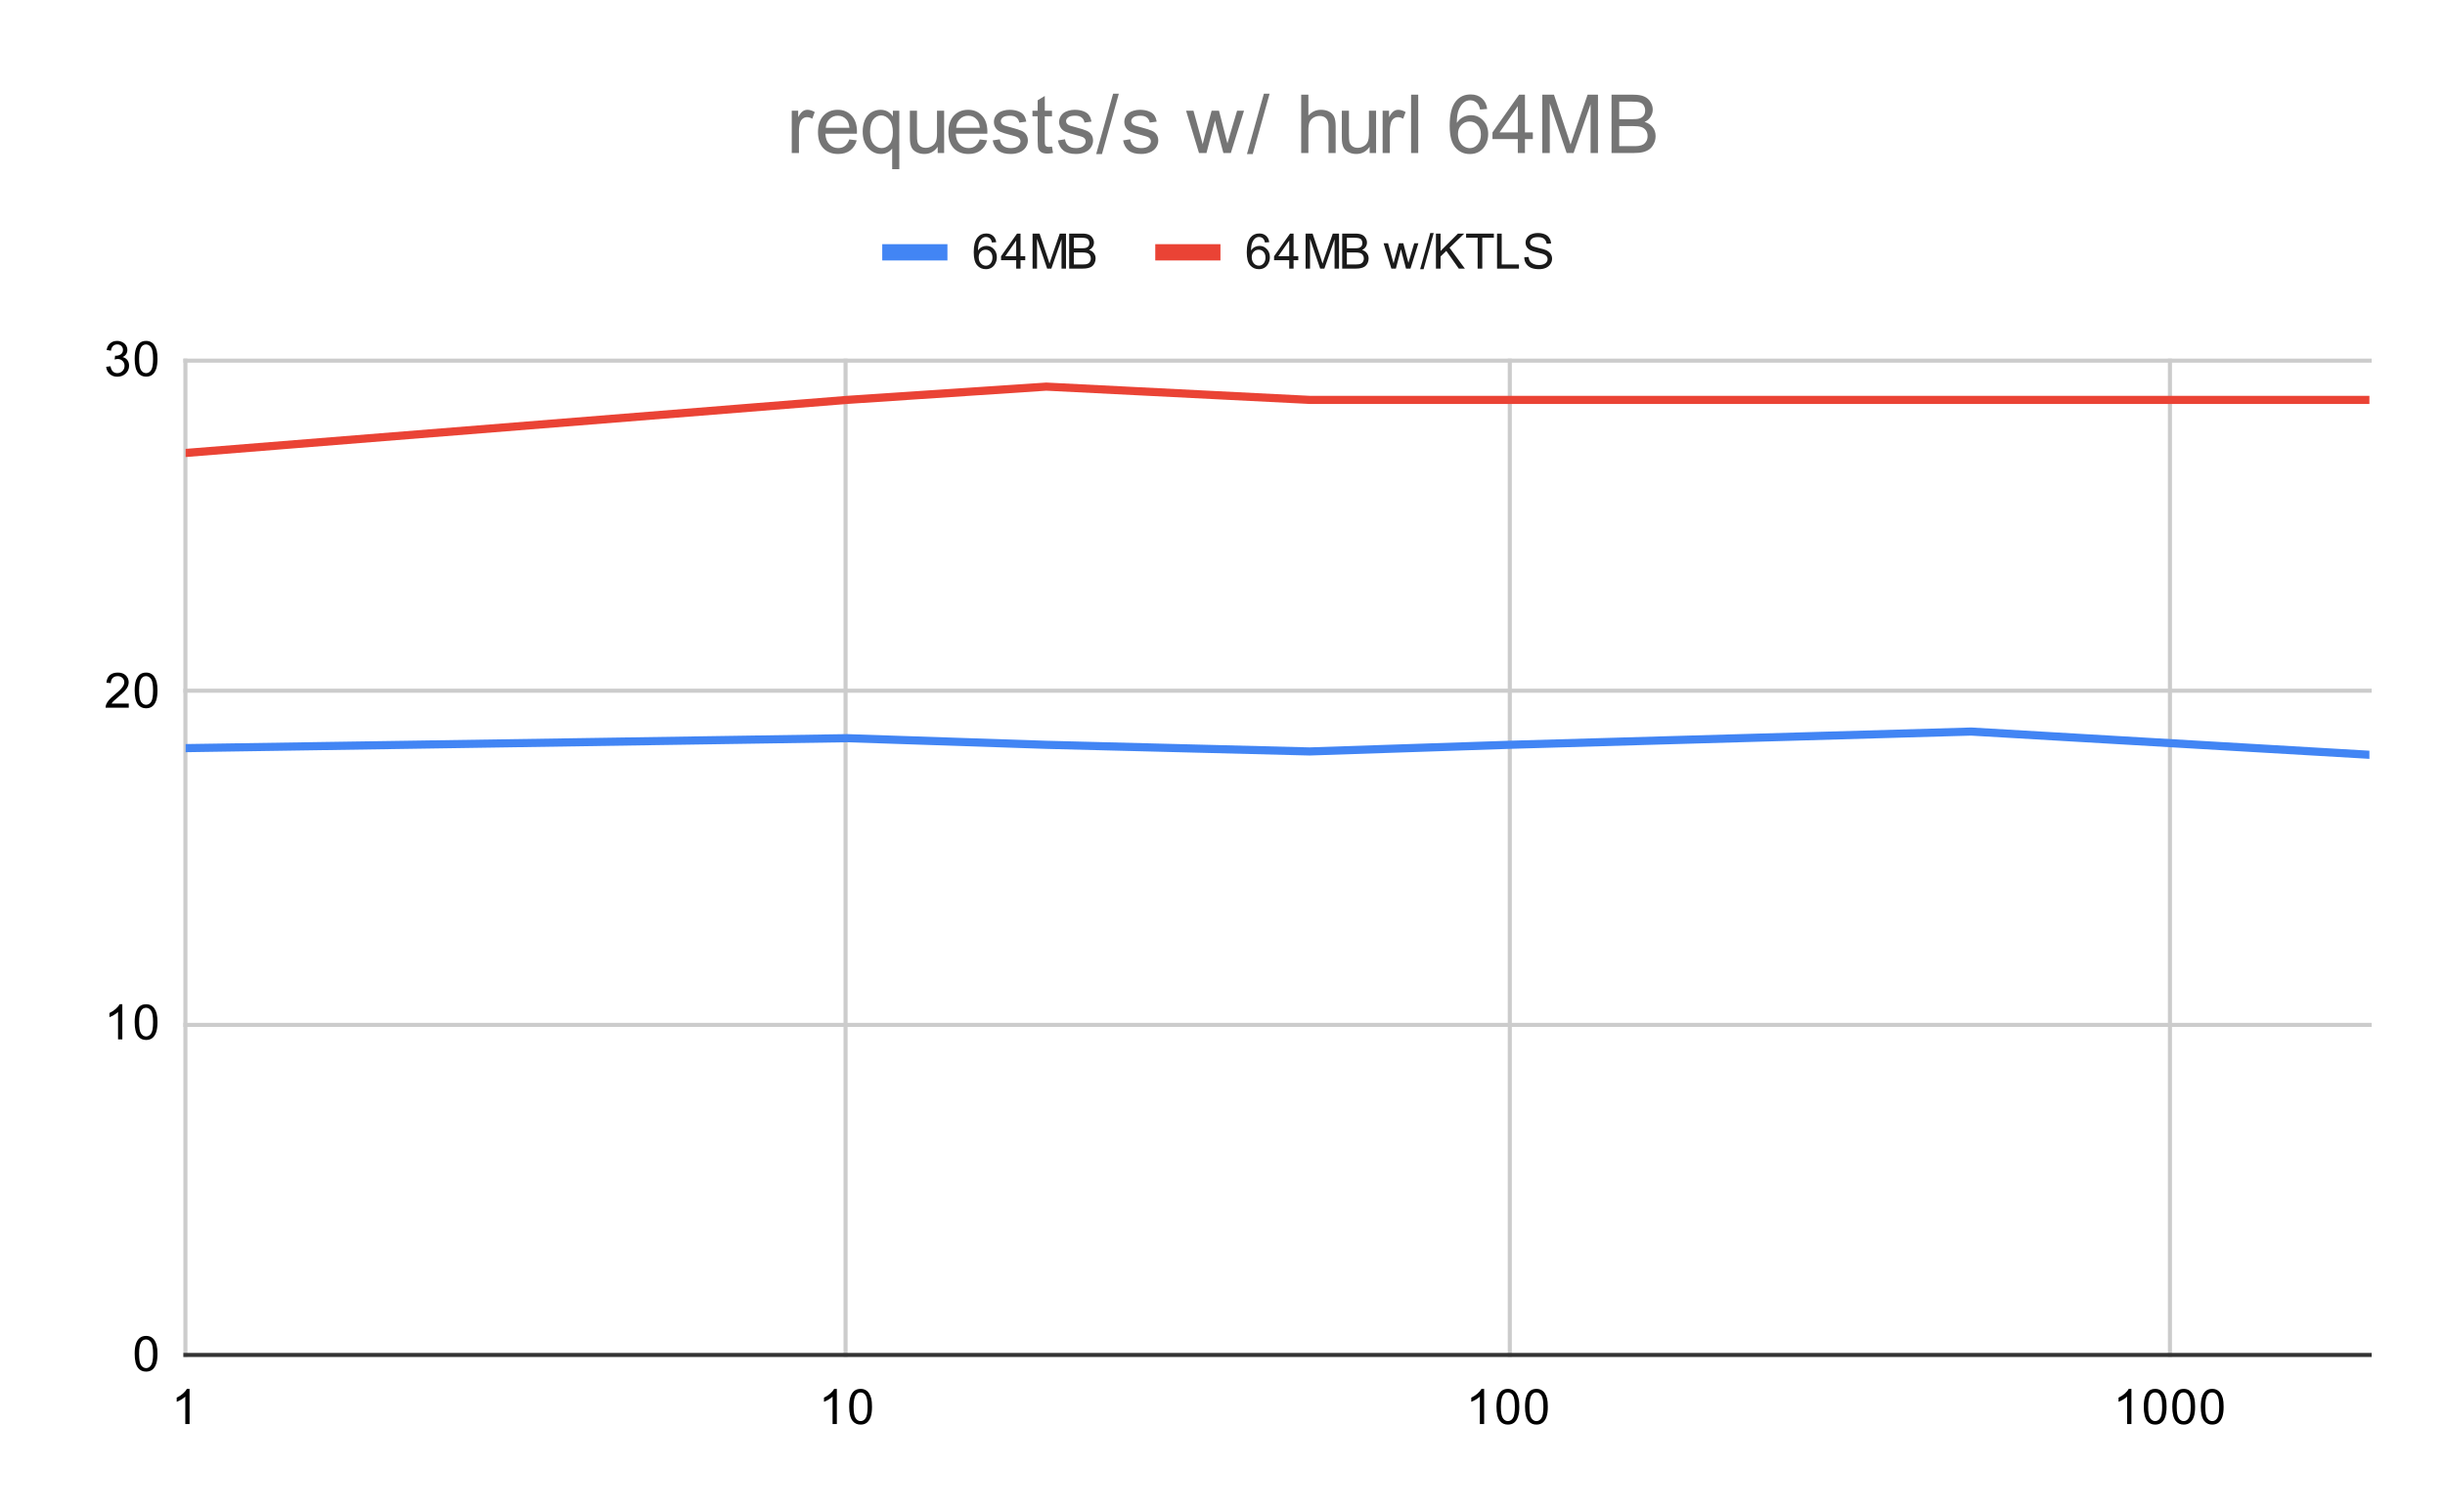 <svg version="1.1" viewBox="0.0 0.0 600.0 371.0" fill="none" stroke="none" stroke-linecap="square" stroke-miterlimit="10" width="600" height="371" xmlns:xlink="http://www.w3.org/1999/xlink" xmlns="http://www.w3.org/2000/svg"><path fill="#ffffff" d="M0 0L600.0 0L600.0 371.0L0 371.0L0 0Z" fill-rule="nonzero"/><path stroke="#cccccc" stroke-width="1.0" stroke-linecap="butt" d="M45.5 88.5L45.5 332.5" fill-rule="nonzero"/><path stroke="#cccccc" stroke-width="1.0" stroke-linecap="butt" d="M207.5 88.5L207.5 332.5" fill-rule="nonzero"/><path stroke="#cccccc" stroke-width="1.0" stroke-linecap="butt" d="M370.5 88.5L370.5 332.5" fill-rule="nonzero"/><path stroke="#cccccc" stroke-width="1.0" stroke-linecap="butt" d="M532.5 88.5L532.5 332.5" fill-rule="nonzero"/><path stroke="#333333" stroke-width="1.0" stroke-linecap="butt" d="M45.5 332.5L581.5 332.5" fill-rule="nonzero"/><path stroke="#cccccc" stroke-width="1.0" stroke-linecap="butt" d="M45.5 251.5L581.5 251.5" fill-rule="nonzero"/><path stroke="#cccccc" stroke-width="1.0" stroke-linecap="butt" d="M45.5 169.5L581.5 169.5" fill-rule="nonzero"/><path stroke="#cccccc" stroke-width="1.0" stroke-linecap="butt" d="M45.5 88.5L581.5 88.5" fill-rule="nonzero"/><clipPath id="id_0"><path d="M45.55 88.283L581.45 88.283L581.45 332.45L45.55 332.45L45.55 88.283Z" clip-rule="nonzero"/></clipPath><path stroke="#4285f4" stroke-width="2.0" stroke-linecap="butt" clip-path="url(#id_0)" d="M45.55 183.59L207.893 181.148L256.763 182.776L321.366 184.404L370.237 182.776L483.71 179.52L581.45 185.218" fill-rule="nonzero"/><path stroke="#ea4335" stroke-width="2.0" stroke-linecap="butt" clip-path="url(#id_0)" d="M45.55 111.154L207.893 98.131L256.763 94.876L321.366 98.131L370.237 98.131L483.71 98.131L581.45 98.131" fill-rule="nonzero"/><path fill="#000000" fill-opacity="0.0" clip-path="url(#id_0)" d="M48.55 183.59C48.55 185.247 47.207 186.59 45.55 186.59C43.893 186.59 42.55 185.247 42.55 183.59C42.55 181.933 43.893 180.59 45.55 180.59C47.207 180.59 48.55 181.933 48.55 183.59Z" fill-rule="nonzero"/><path fill="#000000" fill-opacity="0.0" clip-path="url(#id_0)" d="M210.893 181.148C210.893 182.805 209.55 184.148 207.893 184.148C206.236 184.148 204.893 182.805 204.893 181.148C204.893 179.491 206.236 178.148 207.893 178.148C209.55 178.148 210.893 179.491 210.893 181.148Z" fill-rule="nonzero"/><path fill="#000000" fill-opacity="0.0" clip-path="url(#id_0)" d="M259.763 182.776C259.763 184.433 258.42 185.776 256.763 185.776C255.107 185.776 253.763 184.433 253.763 182.776C253.763 181.119 255.107 179.776 256.763 179.776C258.42 179.776 259.763 181.119 259.763 182.776Z" fill-rule="nonzero"/><path fill="#000000" fill-opacity="0.0" clip-path="url(#id_0)" d="M324.366 184.404C324.366 186.06 323.023 187.404 321.366 187.404C319.709 187.404 318.366 186.06 318.366 184.404C318.366 182.747 319.709 181.404 321.366 181.404C323.023 181.404 324.366 182.747 324.366 184.404Z" fill-rule="nonzero"/><path fill="#000000" fill-opacity="0.0" clip-path="url(#id_0)" d="M373.237 182.776C373.237 184.433 371.893 185.776 370.237 185.776C368.58 185.776 367.237 184.433 367.237 182.776C367.237 181.119 368.58 179.776 370.237 179.776C371.893 179.776 373.237 181.119 373.237 182.776Z" fill-rule="nonzero"/><path fill="#000000" fill-opacity="0.0" clip-path="url(#id_0)" d="M486.71 179.52C486.71 181.177 485.366 182.52 483.71 182.52C482.053 182.52 480.71 181.177 480.71 179.52C480.71 177.863 482.053 176.52 483.71 176.52C485.366 176.52 486.71 177.863 486.71 179.52Z" fill-rule="nonzero"/><path fill="#000000" fill-opacity="0.0" clip-path="url(#id_0)" d="M584.45 185.218C584.45 186.874 583.107 188.218 581.45 188.218C579.793 188.218 578.45 186.874 578.45 185.218C578.45 183.561 579.793 182.218 581.45 182.218C583.107 182.218 584.45 183.561 584.45 185.218Z" fill-rule="nonzero"/><path fill="#000000" fill-opacity="0.0" clip-path="url(#id_0)" d="M48.55 111.154C48.55 112.81 47.207 114.154 45.55 114.154C43.893 114.154 42.55 112.81 42.55 111.154C42.55 109.497 43.893 108.154 45.55 108.154C47.207 108.154 48.55 109.497 48.55 111.154Z" fill-rule="nonzero"/><path fill="#000000" fill-opacity="0.0" clip-path="url(#id_0)" d="M210.893 98.131C210.893 99.788 209.55 101.131 207.893 101.131C206.236 101.131 204.893 99.788 204.893 98.131C204.893 96.475 206.236 95.131 207.893 95.131C209.55 95.131 210.893 96.475 210.893 98.131Z" fill-rule="nonzero"/><path fill="#000000" fill-opacity="0.0" clip-path="url(#id_0)" d="M259.763 94.876C259.763 96.533 258.42 97.876 256.763 97.876C255.107 97.876 253.763 96.533 253.763 94.876C253.763 93.219 255.107 91.876 256.763 91.876C258.42 91.876 259.763 93.219 259.763 94.876Z" fill-rule="nonzero"/><path fill="#000000" fill-opacity="0.0" clip-path="url(#id_0)" d="M324.366 98.131C324.366 99.788 323.023 101.131 321.366 101.131C319.709 101.131 318.366 99.788 318.366 98.131C318.366 96.475 319.709 95.131 321.366 95.131C323.023 95.131 324.366 96.475 324.366 98.131Z" fill-rule="nonzero"/><path fill="#000000" fill-opacity="0.0" clip-path="url(#id_0)" d="M373.237 98.131C373.237 99.788 371.893 101.131 370.237 101.131C368.58 101.131 367.237 99.788 367.237 98.131C367.237 96.475 368.58 95.131 370.237 95.131C371.893 95.131 373.237 96.475 373.237 98.131Z" fill-rule="nonzero"/><path fill="#000000" fill-opacity="0.0" clip-path="url(#id_0)" d="M486.71 98.131C486.71 99.788 485.366 101.131 483.71 101.131C482.053 101.131 480.71 99.788 480.71 98.131C480.71 96.475 482.053 95.131 483.71 95.131C485.366 95.131 486.71 96.475 486.71 98.131Z" fill-rule="nonzero"/><path fill="#000000" fill-opacity="0.0" clip-path="url(#id_0)" d="M584.45 98.131C584.45 99.788 583.107 101.131 581.45 101.131C579.793 101.131 578.45 99.788 578.45 98.131C578.45 96.475 579.793 95.131 581.45 95.131C583.107 95.131 584.45 96.475 584.45 98.131Z" fill-rule="nonzero"/><path fill="#000000" d="M33.05 332.216Q33.05 330.684 33.362 329.762Q33.675 328.825 34.284 328.325Q34.909 327.825 35.847 327.825Q36.534 327.825 37.05 328.106Q37.581 328.387 37.925 328.919Q38.269 329.434 38.456 330.184Q38.644 330.934 38.644 332.216Q38.644 333.731 38.331 334.653Q38.034 335.575 37.409 336.091Q36.8 336.591 35.847 336.591Q34.612 336.591 33.894 335.7Q33.05 334.637 33.05 332.216ZM34.128 332.216Q34.128 334.325 34.628 335.028Q35.128 335.731 35.847 335.731Q36.581 335.731 37.066 335.028Q37.566 334.325 37.566 332.216Q37.566 330.091 37.066 329.403Q36.581 328.7 35.831 328.7Q35.112 328.7 34.675 329.309Q34.128 330.091 34.128 332.216Z" fill-rule="nonzero"/><path fill="#000000" d="M30.019 255.061L28.972 255.061L28.972 248.342Q28.581 248.702 27.956 249.077Q27.347 249.436 26.863 249.608L26.863 248.592Q27.738 248.17 28.394 247.592Q29.066 246.999 29.347 246.436L30.019 246.436L30.019 255.061ZM33.05 250.827Q33.05 249.295 33.362 248.374Q33.675 247.436 34.284 246.936Q34.909 246.436 35.847 246.436Q36.534 246.436 37.05 246.717Q37.581 246.999 37.925 247.53Q38.269 248.045 38.456 248.795Q38.644 249.545 38.644 250.827Q38.644 252.342 38.331 253.264Q38.034 254.186 37.409 254.702Q36.8 255.202 35.847 255.202Q34.612 255.202 33.894 254.311Q33.05 253.249 33.05 250.827ZM34.128 250.827Q34.128 252.936 34.628 253.639Q35.128 254.342 35.847 254.342Q36.581 254.342 37.066 253.639Q37.566 252.936 37.566 250.827Q37.566 248.702 37.066 248.014Q36.581 247.311 35.831 247.311Q35.112 247.311 34.675 247.92Q34.128 248.702 34.128 250.827Z" fill-rule="nonzero"/><path fill="#000000" d="M31.597 172.657L31.597 173.672L25.909 173.672Q25.909 173.297 26.034 172.938Q26.253 172.36 26.722 171.797Q27.206 171.235 28.113 170.5Q29.519 169.344 30.003 168.672Q30.503 168 30.503 167.407Q30.503 166.782 30.05 166.36Q29.597 165.922 28.878 165.922Q28.113 165.922 27.659 166.375Q27.206 166.828 27.191 167.641L26.113 167.532Q26.222 166.313 26.941 165.688Q27.675 165.047 28.909 165.047Q30.144 165.047 30.863 165.735Q31.581 166.422 31.581 167.438Q31.581 167.953 31.363 168.453Q31.159 168.938 30.659 169.5Q30.175 170.047 29.05 171Q28.097 171.797 27.816 172.094Q27.55 172.375 27.378 172.657L31.597 172.657ZM33.05 169.438Q33.05 167.907 33.362 166.985Q33.675 166.047 34.284 165.547Q34.909 165.047 35.847 165.047Q36.534 165.047 37.05 165.328Q37.581 165.61 37.925 166.141Q38.269 166.657 38.456 167.407Q38.644 168.157 38.644 169.438Q38.644 170.953 38.331 171.875Q38.034 172.797 37.409 173.313Q36.8 173.813 35.847 173.813Q34.612 173.813 33.894 172.922Q33.05 171.86 33.05 169.438ZM34.128 169.438Q34.128 171.547 34.628 172.25Q35.128 172.953 35.847 172.953Q36.581 172.953 37.066 172.25Q37.566 171.547 37.566 169.438Q37.566 167.313 37.066 166.625Q36.581 165.922 35.831 165.922Q35.112 165.922 34.675 166.532Q34.128 167.313 34.128 169.438Z" fill-rule="nonzero"/><path fill="#000000" d="M26.05 90.018L27.113 89.877Q27.284 90.768 27.722 91.174Q28.159 91.565 28.784 91.565Q29.534 91.565 30.05 91.049Q30.566 90.533 30.566 89.768Q30.566 89.049 30.081 88.58Q29.613 88.096 28.878 88.096Q28.581 88.096 28.128 88.221L28.253 87.283Q28.363 87.299 28.425 87.299Q29.097 87.299 29.628 86.955Q30.175 86.596 30.175 85.861Q30.175 85.283 29.784 84.908Q29.394 84.518 28.769 84.518Q28.159 84.518 27.738 84.908Q27.331 85.299 27.222 86.065L26.159 85.877Q26.347 84.83 27.034 84.252Q27.722 83.658 28.738 83.658Q29.441 83.658 30.034 83.971Q30.628 84.268 30.941 84.783Q31.253 85.299 31.253 85.893Q31.253 86.44 30.956 86.908Q30.659 87.361 30.081 87.627Q30.831 87.799 31.253 88.361Q31.675 88.908 31.675 89.752Q31.675 90.877 30.847 91.658Q30.034 92.44 28.784 92.44Q27.659 92.44 26.909 91.768Q26.159 91.08 26.05 90.018ZM33.05 88.049Q33.05 86.518 33.362 85.596Q33.675 84.658 34.284 84.158Q34.909 83.658 35.847 83.658Q36.534 83.658 37.05 83.94Q37.581 84.221 37.925 84.752Q38.269 85.268 38.456 86.018Q38.644 86.768 38.644 88.049Q38.644 89.565 38.331 90.486Q38.034 91.408 37.409 91.924Q36.8 92.424 35.847 92.424Q34.612 92.424 33.894 91.533Q33.05 90.471 33.05 88.049ZM34.128 88.049Q34.128 90.158 34.628 90.861Q35.128 91.565 35.847 91.565Q36.581 91.565 37.066 90.861Q37.566 90.158 37.566 88.049Q37.566 85.924 37.066 85.236Q36.581 84.533 35.831 84.533Q35.112 84.533 34.675 85.143Q34.128 85.924 34.128 88.049Z" fill-rule="nonzero"/><path fill="#000000" d="M46.519 349.45L45.472 349.45L45.472 342.731Q45.081 343.091 44.456 343.466Q43.847 343.825 43.362 343.997L43.362 342.981Q44.237 342.559 44.894 341.981Q45.566 341.387 45.847 340.825L46.519 340.825L46.519 349.45Z" fill-rule="nonzero"/><path fill="#000000" d="M205.362 349.45L204.315 349.45L204.315 342.731Q203.925 343.091 203.3 343.466Q202.69 343.825 202.206 343.997L202.206 342.981Q203.081 342.559 203.737 341.981Q204.409 341.387 204.69 340.825L205.362 340.825L205.362 349.45ZM208.393 345.216Q208.393 343.684 208.706 342.762Q209.018 341.825 209.628 341.325Q210.253 340.825 211.19 340.825Q211.878 340.825 212.393 341.106Q212.925 341.387 213.268 341.919Q213.612 342.434 213.8 343.184Q213.987 343.934 213.987 345.216Q213.987 346.731 213.675 347.653Q213.378 348.575 212.753 349.091Q212.143 349.591 211.19 349.591Q209.956 349.591 209.237 348.7Q208.393 347.637 208.393 345.216ZM209.471 345.216Q209.471 347.325 209.971 348.028Q210.471 348.731 211.19 348.731Q211.925 348.731 212.409 348.028Q212.909 347.325 212.909 345.216Q212.909 343.091 212.409 342.403Q211.925 341.7 211.175 341.7Q210.456 341.7 210.018 342.309Q209.471 343.091 209.471 345.216Z" fill-rule="nonzero"/><path fill="#000000" d="M364.205 349.45L363.158 349.45L363.158 342.731Q362.768 343.091 362.143 343.466Q361.533 343.825 361.049 343.997L361.049 342.981Q361.924 342.559 362.58 341.981Q363.252 341.387 363.533 340.825L364.205 340.825L364.205 349.45ZM367.237 345.216Q367.237 343.684 367.549 342.762Q367.862 341.825 368.471 341.325Q369.096 340.825 370.033 340.825Q370.721 340.825 371.237 341.106Q371.768 341.387 372.112 341.919Q372.455 342.434 372.643 343.184Q372.83 343.934 372.83 345.216Q372.83 346.731 372.518 347.653Q372.221 348.575 371.596 349.091Q370.987 349.591 370.033 349.591Q368.799 349.591 368.08 348.7Q367.237 347.637 367.237 345.216ZM368.315 345.216Q368.315 347.325 368.815 348.028Q369.315 348.731 370.033 348.731Q370.768 348.731 371.252 348.028Q371.752 347.325 371.752 345.216Q371.752 343.091 371.252 342.403Q370.768 341.7 370.018 341.7Q369.299 341.7 368.862 342.309Q368.315 343.091 368.315 345.216ZM374.237 345.216Q374.237 343.684 374.549 342.762Q374.862 341.825 375.471 341.325Q376.096 340.825 377.033 340.825Q377.721 340.825 378.237 341.106Q378.768 341.387 379.112 341.919Q379.455 342.434 379.643 343.184Q379.83 343.934 379.83 345.216Q379.83 346.731 379.518 347.653Q379.221 348.575 378.596 349.091Q377.987 349.591 377.033 349.591Q375.799 349.591 375.08 348.7Q374.237 347.637 374.237 345.216ZM375.315 345.216Q375.315 347.325 375.815 348.028Q376.315 348.731 377.033 348.731Q377.768 348.731 378.252 348.028Q378.752 347.325 378.752 345.216Q378.752 343.091 378.252 342.403Q377.768 341.7 377.018 341.7Q376.299 341.7 375.862 342.309Q375.315 343.091 375.315 345.216Z" fill-rule="nonzero"/><path fill="#000000" d="M523.049 349.45L522.002 349.45L522.002 342.731Q521.611 343.091 520.986 343.466Q520.377 343.825 519.892 343.997L519.892 342.981Q520.767 342.559 521.424 341.981Q522.095 341.387 522.377 340.825L523.049 340.825L523.049 349.45ZM526.08 345.216Q526.08 343.684 526.392 342.762Q526.705 341.825 527.314 341.325Q527.939 340.825 528.877 340.825Q529.564 340.825 530.08 341.106Q530.611 341.387 530.955 341.919Q531.299 342.434 531.486 343.184Q531.674 343.934 531.674 345.216Q531.674 346.731 531.361 347.653Q531.064 348.575 530.439 349.091Q529.83 349.591 528.877 349.591Q527.642 349.591 526.924 348.7Q526.08 347.637 526.08 345.216ZM527.158 345.216Q527.158 347.325 527.658 348.028Q528.158 348.731 528.877 348.731Q529.611 348.731 530.095 348.028Q530.595 347.325 530.595 345.216Q530.595 343.091 530.095 342.403Q529.611 341.7 528.861 341.7Q528.142 341.7 527.705 342.309Q527.158 343.091 527.158 345.216ZM533.08 345.216Q533.08 343.684 533.392 342.762Q533.705 341.825 534.314 341.325Q534.939 340.825 535.877 340.825Q536.564 340.825 537.08 341.106Q537.611 341.387 537.955 341.919Q538.299 342.434 538.486 343.184Q538.674 343.934 538.674 345.216Q538.674 346.731 538.361 347.653Q538.064 348.575 537.439 349.091Q536.83 349.591 535.877 349.591Q534.642 349.591 533.924 348.7Q533.08 347.637 533.08 345.216ZM534.158 345.216Q534.158 347.325 534.658 348.028Q535.158 348.731 535.877 348.731Q536.611 348.731 537.095 348.028Q537.595 347.325 537.595 345.216Q537.595 343.091 537.095 342.403Q536.611 341.7 535.861 341.7Q535.142 341.7 534.705 342.309Q534.158 343.091 534.158 345.216ZM540.08 345.216Q540.08 343.684 540.392 342.762Q540.705 341.825 541.314 341.325Q541.939 340.825 542.877 340.825Q543.564 340.825 544.08 341.106Q544.611 341.387 544.955 341.919Q545.299 342.434 545.486 343.184Q545.674 343.934 545.674 345.216Q545.674 346.731 545.361 347.653Q545.064 348.575 544.439 349.091Q543.83 349.591 542.877 349.591Q541.642 349.591 540.924 348.7Q540.08 347.637 540.08 345.216ZM541.158 345.216Q541.158 347.325 541.658 348.028Q542.158 348.731 542.877 348.731Q543.611 348.731 544.095 348.028Q544.595 347.325 544.595 345.216Q544.595 343.091 544.095 342.403Q543.611 341.7 542.861 341.7Q542.142 341.7 541.705 342.309Q541.158 343.091 541.158 345.216Z" fill-rule="nonzero"/><path stroke="#4285f4" stroke-width="4.0" stroke-linecap="butt" d="M218.5 61.917L230.5 61.917" fill-rule="nonzero"/><path fill="#1a1a1a" d="M244.469 59.432L243.422 59.51Q243.281 58.885 243.031 58.604Q242.594 58.151 241.969 58.151Q241.469 58.151 241.078 58.432Q240.594 58.807 240.297 59.51Q240.016 60.198 240.0 61.479Q240.375 60.901 240.922 60.62Q241.484 60.339 242.094 60.339Q243.141 60.339 243.875 61.12Q244.625 61.901 244.625 63.12Q244.625 63.932 244.266 64.635Q243.922 65.323 243.312 65.698Q242.703 66.057 241.938 66.057Q240.609 66.057 239.781 65.089Q238.953 64.12 238.953 61.901Q238.953 59.401 239.875 58.276Q240.672 57.292 242.031 57.292Q243.047 57.292 243.688 57.87Q244.344 58.432 244.469 59.432ZM240.172 63.135Q240.172 63.682 240.391 64.182Q240.625 64.667 241.031 64.932Q241.453 65.198 241.922 65.198Q242.578 65.198 243.062 64.667Q243.547 64.12 243.547 63.198Q243.547 62.307 243.062 61.792Q242.594 61.276 241.875 61.276Q241.156 61.276 240.656 61.792Q240.172 62.307 240.172 63.135ZM249.375 65.917L249.375 63.854L245.656 63.854L245.656 62.885L249.578 57.323L250.438 57.323L250.438 62.885L251.594 62.885L251.594 63.854L250.438 63.854L250.438 65.917L249.375 65.917ZM249.375 62.885L249.375 59.026L246.688 62.885L249.375 62.885ZM253.391 65.917L253.391 57.323L255.109 57.323L257.141 63.401Q257.422 64.26 257.547 64.682Q257.688 64.214 258.0 63.307L260.062 57.323L261.594 57.323L261.594 65.917L260.5 65.917L260.5 58.729L258.0 65.917L256.969 65.917L254.484 58.604L254.484 65.917L253.391 65.917ZM262.375 65.917L262.375 57.323L265.609 57.323Q266.594 57.323 267.188 57.589Q267.781 57.854 268.109 58.401Q268.453 58.932 268.453 59.526Q268.453 60.073 268.156 60.557Q267.859 61.042 267.25 61.339Q268.031 61.573 268.438 62.135Q268.859 62.682 268.859 63.432Q268.859 64.026 268.609 64.557Q268.359 65.073 267.984 65.354Q267.609 65.635 267.031 65.776Q266.469 65.917 265.656 65.917L262.375 65.917ZM263.516 60.932L265.375 60.932Q266.125 60.932 266.453 60.839Q266.891 60.714 267.109 60.417Q267.328 60.104 267.328 59.651Q267.328 59.229 267.125 58.901Q266.922 58.573 266.531 58.464Q266.156 58.339 265.234 58.339L263.516 58.339L263.516 60.932ZM263.516 64.901L265.656 64.901Q266.203 64.901 266.422 64.854Q266.828 64.792 267.078 64.635Q267.344 64.464 267.516 64.151Q267.688 63.839 267.688 63.432Q267.688 62.948 267.438 62.589Q267.203 62.229 266.766 62.089Q266.328 61.948 265.5 61.948L263.516 61.948L263.516 64.901Z" fill-rule="nonzero"/><path stroke="#ea4335" stroke-width="4.0" stroke-linecap="butt" d="M285.5 61.917L297.5 61.917" fill-rule="nonzero"/><path fill="#1a1a1a" d="M311.469 59.432L310.422 59.51Q310.281 58.885 310.031 58.604Q309.594 58.151 308.969 58.151Q308.469 58.151 308.078 58.432Q307.594 58.807 307.297 59.51Q307.016 60.198 307.0 61.479Q307.375 60.901 307.922 60.62Q308.484 60.339 309.094 60.339Q310.141 60.339 310.875 61.12Q311.625 61.901 311.625 63.12Q311.625 63.932 311.266 64.635Q310.922 65.323 310.312 65.698Q309.703 66.057 308.938 66.057Q307.609 66.057 306.781 65.089Q305.953 64.12 305.953 61.901Q305.953 59.401 306.875 58.276Q307.672 57.292 309.031 57.292Q310.047 57.292 310.688 57.87Q311.344 58.432 311.469 59.432ZM307.172 63.135Q307.172 63.682 307.391 64.182Q307.625 64.667 308.031 64.932Q308.453 65.198 308.922 65.198Q309.578 65.198 310.062 64.667Q310.547 64.12 310.547 63.198Q310.547 62.307 310.062 61.792Q309.594 61.276 308.875 61.276Q308.156 61.276 307.656 61.792Q307.172 62.307 307.172 63.135ZM316.375 65.917L316.375 63.854L312.656 63.854L312.656 62.885L316.578 57.323L317.438 57.323L317.438 62.885L318.594 62.885L318.594 63.854L317.438 63.854L317.438 65.917L316.375 65.917ZM316.375 62.885L316.375 59.026L313.688 62.885L316.375 62.885ZM320.391 65.917L320.391 57.323L322.109 57.323L324.141 63.401Q324.422 64.26 324.547 64.682Q324.688 64.214 325.0 63.307L327.062 57.323L328.594 57.323L328.594 65.917L327.5 65.917L327.5 58.729L325.0 65.917L323.969 65.917L321.484 58.604L321.484 65.917L320.391 65.917ZM329.375 65.917L329.375 57.323L332.609 57.323Q333.594 57.323 334.188 57.589Q334.781 57.854 335.109 58.401Q335.453 58.932 335.453 59.526Q335.453 60.073 335.156 60.557Q334.859 61.042 334.25 61.339Q335.031 61.573 335.438 62.135Q335.859 62.682 335.859 63.432Q335.859 64.026 335.609 64.557Q335.359 65.073 334.984 65.354Q334.609 65.635 334.031 65.776Q333.469 65.917 332.656 65.917L329.375 65.917ZM330.516 60.932L332.375 60.932Q333.125 60.932 333.453 60.839Q333.891 60.714 334.109 60.417Q334.328 60.104 334.328 59.651Q334.328 59.229 334.125 58.901Q333.922 58.573 333.531 58.464Q333.156 58.339 332.234 58.339L330.516 58.339L330.516 60.932ZM330.516 64.901L332.656 64.901Q333.203 64.901 333.422 64.854Q333.828 64.792 334.078 64.635Q334.344 64.464 334.516 64.151Q334.688 63.839 334.688 63.432Q334.688 62.948 334.438 62.589Q334.203 62.229 333.766 62.089Q333.328 61.948 332.5 61.948L330.516 61.948L330.516 64.901ZM341.438 65.917L339.531 59.698L340.625 59.698L341.609 63.292L341.984 64.62Q342.016 64.526 342.312 63.339L343.297 59.698L344.375 59.698L345.312 63.307L345.625 64.495L345.984 63.292L347.047 59.698L348.078 59.698L346.125 65.917L345.031 65.917L344.047 62.182L343.797 61.135L342.547 65.917L341.438 65.917ZM348.5 66.057L350.984 57.182L351.828 57.182L349.344 66.057L348.5 66.057ZM352.375 65.917L352.375 57.323L353.516 57.323L353.516 61.589L357.781 57.323L359.328 57.323L355.719 60.807L359.484 65.917L357.984 65.917L354.922 61.573L353.516 62.932L353.516 65.917L352.375 65.917ZM362.609 65.917L362.609 58.339L359.781 58.339L359.781 57.323L366.594 57.323L366.594 58.339L363.75 58.339L363.75 65.917L362.609 65.917ZM367.375 65.917L367.375 57.323L368.516 57.323L368.516 64.901L372.75 64.901L372.75 65.917L367.375 65.917ZM374.047 63.151L375.109 63.057Q375.188 63.714 375.469 64.12Q375.75 64.526 376.328 64.792Q376.922 65.042 377.656 65.042Q378.297 65.042 378.797 64.854Q379.297 64.651 379.531 64.323Q379.781 63.979 379.781 63.589Q379.781 63.182 379.547 62.885Q379.312 62.573 378.781 62.37Q378.422 62.229 377.234 61.948Q376.062 61.667 375.594 61.417Q374.969 61.089 374.672 60.62Q374.375 60.135 374.375 59.542Q374.375 58.901 374.734 58.339Q375.109 57.76 375.812 57.479Q376.531 57.182 377.391 57.182Q378.344 57.182 379.078 57.495Q379.812 57.792 380.203 58.401Q380.594 58.995 380.625 59.745L379.531 59.823Q379.438 59.01 378.922 58.604Q378.422 58.182 377.438 58.182Q376.406 58.182 375.938 58.557Q375.469 58.932 375.469 59.464Q375.469 59.932 375.797 60.229Q376.125 60.526 377.5 60.839Q378.891 61.151 379.406 61.385Q380.156 61.745 380.516 62.276Q380.875 62.792 380.875 63.495Q380.875 64.182 380.484 64.792Q380.094 65.385 379.359 65.729Q378.625 66.057 377.703 66.057Q376.531 66.057 375.734 65.729Q374.953 65.385 374.5 64.698Q374.062 64.01 374.047 63.151Z" fill-rule="nonzero"/><path fill="#757575" d="M194.297 37.55L194.297 27.175L195.875 27.175L195.875 28.753Q196.484 27.644 197.0 27.3Q197.516 26.941 198.125 26.941Q199.016 26.941 199.938 27.503L199.328 29.144Q198.688 28.753 198.047 28.753Q197.469 28.753 197.0 29.113Q196.547 29.456 196.344 30.066Q196.062 31.003 196.062 32.112L196.062 37.55L194.297 37.55ZM208.422 34.206L210.234 34.441Q209.812 36.019 208.641 36.909Q207.484 37.784 205.672 37.784Q203.406 37.784 202.062 36.394Q200.734 34.987 200.734 32.456Q200.734 29.831 202.078 28.394Q203.422 26.941 205.578 26.941Q207.656 26.941 208.969 28.363Q210.297 29.769 210.297 32.347Q210.297 32.503 210.281 32.816L202.547 32.816Q202.641 34.519 203.516 35.425Q204.391 36.331 205.688 36.331Q206.656 36.331 207.328 35.831Q208.016 35.316 208.422 34.206ZM202.641 31.363L208.438 31.363Q208.328 30.066 207.781 29.409Q206.938 28.394 205.594 28.394Q204.391 28.394 203.562 29.206Q202.734 30.003 202.641 31.363ZM218.938 41.519L218.938 36.441Q218.516 37.019 217.781 37.409Q217.047 37.784 216.219 37.784Q214.375 37.784 213.031 36.316Q211.703 34.831 211.703 32.269Q211.703 30.706 212.234 29.472Q212.781 28.222 213.812 27.581Q214.844 26.941 216.078 26.941Q218.0 26.941 219.109 28.566L219.109 27.175L220.688 27.175L220.688 41.519L218.938 41.519ZM213.516 32.331Q213.516 34.331 214.344 35.331Q215.188 36.331 216.359 36.331Q217.484 36.331 218.297 35.394Q219.109 34.441 219.109 32.487Q219.109 30.425 218.25 29.378Q217.391 28.331 216.25 28.331Q215.109 28.331 214.312 29.3Q213.516 30.269 213.516 32.331ZM230.109 37.55L230.109 36.019Q228.906 37.784 226.828 37.784Q225.906 37.784 225.109 37.441Q224.312 37.081 223.922 36.55Q223.547 36.019 223.391 35.237Q223.281 34.722 223.281 33.597L223.281 27.175L225.031 27.175L225.031 32.925Q225.031 34.3 225.141 34.784Q225.312 35.472 225.844 35.878Q226.391 36.269 227.172 36.269Q227.969 36.269 228.656 35.862Q229.359 35.456 229.641 34.769Q229.938 34.066 229.938 32.737L229.938 27.175L231.688 27.175L231.688 37.55L230.109 37.55ZM240.422 34.206L242.234 34.441Q241.812 36.019 240.641 36.909Q239.484 37.784 237.672 37.784Q235.406 37.784 234.062 36.394Q232.734 34.987 232.734 32.456Q232.734 29.831 234.078 28.394Q235.422 26.941 237.578 26.941Q239.656 26.941 240.969 28.363Q242.297 29.769 242.297 32.347Q242.297 32.503 242.281 32.816L234.547 32.816Q234.641 34.519 235.516 35.425Q236.391 36.331 237.688 36.331Q238.656 36.331 239.328 35.831Q240.016 35.316 240.422 34.206ZM234.641 31.363L240.438 31.363Q240.328 30.066 239.781 29.409Q238.938 28.394 237.594 28.394Q236.391 28.394 235.562 29.206Q234.734 30.003 234.641 31.363ZM243.609 34.456L245.359 34.175Q245.5 35.222 246.172 35.784Q246.844 36.331 248.047 36.331Q249.25 36.331 249.828 35.847Q250.422 35.347 250.422 34.691Q250.422 34.097 249.906 33.753Q249.547 33.519 248.109 33.159Q246.172 32.659 245.422 32.316Q244.688 31.956 244.297 31.331Q243.906 30.691 243.906 29.925Q243.906 29.238 244.219 28.644Q244.547 28.05 245.094 27.659Q245.5 27.363 246.203 27.159Q246.922 26.941 247.734 26.941Q248.953 26.941 249.875 27.3Q250.797 27.644 251.234 28.253Q251.672 28.847 251.844 29.847L250.125 30.081Q250.0 29.284 249.438 28.847Q248.875 28.394 247.859 28.394Q246.641 28.394 246.125 28.8Q245.609 29.191 245.609 29.722Q245.609 30.066 245.828 30.347Q246.031 30.628 246.5 30.816Q246.766 30.909 248.047 31.253Q249.922 31.753 250.656 32.081Q251.391 32.394 251.812 33.003Q252.234 33.597 252.234 34.503Q252.234 35.378 251.719 36.159Q251.203 36.941 250.234 37.362Q249.266 37.784 248.047 37.784Q246.031 37.784 244.969 36.941Q243.906 36.097 243.609 34.456ZM258.156 35.972L258.406 37.534Q257.672 37.691 257.078 37.691Q256.125 37.691 255.594 37.394Q255.078 37.081 254.859 36.597Q254.641 36.097 254.641 34.519L254.641 28.55L253.359 28.55L253.359 27.175L254.641 27.175L254.641 24.613L256.391 23.55L256.391 27.175L258.156 27.175L258.156 28.55L256.391 28.55L256.391 34.612Q256.391 35.362 256.484 35.581Q256.578 35.784 256.781 35.925Q257.0 36.05 257.391 36.05Q257.672 36.05 258.156 35.972ZM259.609 34.456L261.359 34.175Q261.5 35.222 262.172 35.784Q262.844 36.331 264.047 36.331Q265.25 36.331 265.828 35.847Q266.422 35.347 266.422 34.691Q266.422 34.097 265.906 33.753Q265.547 33.519 264.109 33.159Q262.172 32.659 261.422 32.316Q260.688 31.956 260.297 31.331Q259.906 30.691 259.906 29.925Q259.906 29.238 260.219 28.644Q260.547 28.05 261.094 27.659Q261.5 27.363 262.203 27.159Q262.922 26.941 263.734 26.941Q264.953 26.941 265.875 27.3Q266.797 27.644 267.234 28.253Q267.672 28.847 267.844 29.847L266.125 30.081Q266.0 29.284 265.438 28.847Q264.875 28.394 263.859 28.394Q262.641 28.394 262.125 28.8Q261.609 29.191 261.609 29.722Q261.609 30.066 261.828 30.347Q262.031 30.628 262.5 30.816Q262.766 30.909 264.047 31.253Q265.922 31.753 266.656 32.081Q267.391 32.394 267.812 33.003Q268.234 33.597 268.234 34.503Q268.234 35.378 267.719 36.159Q267.203 36.941 266.234 37.362Q265.266 37.784 264.047 37.784Q262.031 37.784 260.969 36.941Q259.906 36.097 259.609 34.456ZM269.0 37.8L273.156 22.988L274.562 22.988L270.422 37.8L269.0 37.8ZM275.609 34.456L277.359 34.175Q277.5 35.222 278.172 35.784Q278.844 36.331 280.047 36.331Q281.25 36.331 281.828 35.847Q282.422 35.347 282.422 34.691Q282.422 34.097 281.906 33.753Q281.547 33.519 280.109 33.159Q278.172 32.659 277.422 32.316Q276.688 31.956 276.297 31.331Q275.906 30.691 275.906 29.925Q275.906 29.238 276.219 28.644Q276.547 28.05 277.094 27.659Q277.5 27.363 278.203 27.159Q278.922 26.941 279.734 26.941Q280.953 26.941 281.875 27.3Q282.797 27.644 283.234 28.253Q283.672 28.847 283.844 29.847L282.125 30.081Q282.0 29.284 281.438 28.847Q280.875 28.394 279.859 28.394Q278.641 28.394 278.125 28.8Q277.609 29.191 277.609 29.722Q277.609 30.066 277.828 30.347Q278.031 30.628 278.5 30.816Q278.766 30.909 280.047 31.253Q281.922 31.753 282.656 32.081Q283.391 32.394 283.812 33.003Q284.234 33.597 284.234 34.503Q284.234 35.378 283.719 36.159Q283.203 36.941 282.234 37.362Q281.266 37.784 280.047 37.784Q278.031 37.784 276.969 36.941Q275.906 36.097 275.609 34.456ZM294.234 37.55L291.062 27.175L292.875 27.175L294.531 33.159L295.141 35.394Q295.188 35.222 295.672 33.253L297.328 27.175L299.141 27.175L300.688 33.191L301.203 35.175L301.797 33.175L303.578 27.175L305.281 27.175L302.047 37.55L300.219 37.55L298.562 31.331L298.172 29.566L296.062 37.55L294.234 37.55ZM306.0 37.8L310.156 22.988L311.562 22.988L307.422 37.8L306.0 37.8ZM319.312 37.55L319.312 23.238L321.078 23.238L321.078 28.363Q322.312 26.941 324.188 26.941Q325.328 26.941 326.172 27.394Q327.031 27.847 327.391 28.659Q327.766 29.456 327.766 30.972L327.766 37.55L326.016 37.55L326.016 30.972Q326.016 29.659 325.438 29.066Q324.859 28.456 323.828 28.456Q323.047 28.456 322.344 28.863Q321.656 29.269 321.359 29.972Q321.078 30.659 321.078 31.878L321.078 37.55L319.312 37.55ZM336.109 37.55L336.109 36.019Q334.906 37.784 332.828 37.784Q331.906 37.784 331.109 37.441Q330.312 37.081 329.922 36.55Q329.547 36.019 329.391 35.237Q329.281 34.722 329.281 33.597L329.281 27.175L331.031 27.175L331.031 32.925Q331.031 34.3 331.141 34.784Q331.312 35.472 331.844 35.878Q332.391 36.269 333.172 36.269Q333.969 36.269 334.656 35.862Q335.359 35.456 335.641 34.769Q335.938 34.066 335.938 32.737L335.938 27.175L337.688 27.175L337.688 37.55L336.109 37.55ZM339.297 37.55L339.297 27.175L340.875 27.175L340.875 28.753Q341.484 27.644 342.0 27.3Q342.516 26.941 343.125 26.941Q344.016 26.941 344.938 27.503L344.328 29.144Q343.688 28.753 343.047 28.753Q342.469 28.753 342.0 29.113Q341.547 29.456 341.344 30.066Q341.062 31.003 341.062 32.112L341.062 37.55L339.297 37.55ZM346.281 37.55L346.281 23.238L348.031 23.238L348.031 37.55L346.281 37.55ZM364.953 26.738L363.203 26.878Q362.969 25.847 362.547 25.378Q361.828 24.613 360.781 24.613Q359.938 24.613 359.312 25.081Q358.484 25.691 358.0 26.863Q357.516 28.019 357.5 30.159Q358.141 29.206 359.047 28.738Q359.969 28.269 360.984 28.269Q362.734 28.269 363.969 29.566Q365.203 30.847 365.203 32.894Q365.203 34.253 364.625 35.409Q364.047 36.566 363.031 37.191Q362.016 37.8 360.719 37.8Q358.531 37.8 357.141 36.191Q355.75 34.566 355.75 30.847Q355.75 26.706 357.281 24.816Q358.625 23.175 360.891 23.175Q362.578 23.175 363.656 24.128Q364.734 25.066 364.953 26.738ZM357.781 32.909Q357.781 33.816 358.156 34.644Q358.547 35.472 359.234 35.909Q359.938 36.347 360.688 36.347Q361.812 36.347 362.609 35.456Q363.406 34.55 363.406 33.003Q363.406 31.519 362.609 30.675Q361.828 29.816 360.625 29.816Q359.438 29.816 358.609 30.675Q357.781 31.519 357.781 32.909ZM372.469 37.55L372.469 34.128L366.25 34.128L366.25 32.503L372.781 23.238L374.219 23.238L374.219 32.503L376.156 32.503L376.156 34.128L374.219 34.128L374.219 37.55L372.469 37.55ZM372.469 32.503L372.469 26.05L367.984 32.503L372.469 32.503ZM378.484 37.55L378.484 23.238L381.344 23.238L384.719 33.362Q385.188 34.784 385.406 35.487Q385.656 34.706 386.172 33.191L389.594 23.238L392.141 23.238L392.141 37.55L390.328 37.55L390.328 25.566L386.156 37.55L384.453 37.55L380.312 25.363L380.312 37.55L378.484 37.55ZM395.469 37.55L395.469 23.238L400.844 23.238Q402.484 23.238 403.469 23.675Q404.453 24.097 405.016 25.003Q405.578 25.909 405.578 26.894Q405.578 27.816 405.078 28.628Q404.594 29.441 403.578 29.925Q404.875 30.316 405.578 31.238Q406.281 32.144 406.281 33.394Q406.281 34.409 405.844 35.269Q405.422 36.128 404.797 36.597Q404.172 37.066 403.234 37.316Q402.297 37.55 400.922 37.55L395.469 37.55ZM397.359 29.253L400.453 29.253Q401.719 29.253 402.266 29.081Q402.984 28.863 403.344 28.378Q403.719 27.878 403.719 27.113Q403.719 26.409 403.375 25.863Q403.031 25.316 402.391 25.128Q401.766 24.925 400.219 24.925L397.359 24.925L397.359 29.253ZM397.359 35.862L400.922 35.862Q401.844 35.862 402.219 35.784Q402.875 35.675 403.312 35.409Q403.75 35.128 404.031 34.612Q404.312 34.081 404.312 33.394Q404.312 32.597 403.906 32.003Q403.5 31.409 402.766 31.175Q402.031 30.941 400.672 30.941L397.359 30.941L397.359 35.862Z" fill-rule="nonzero"/></svg>